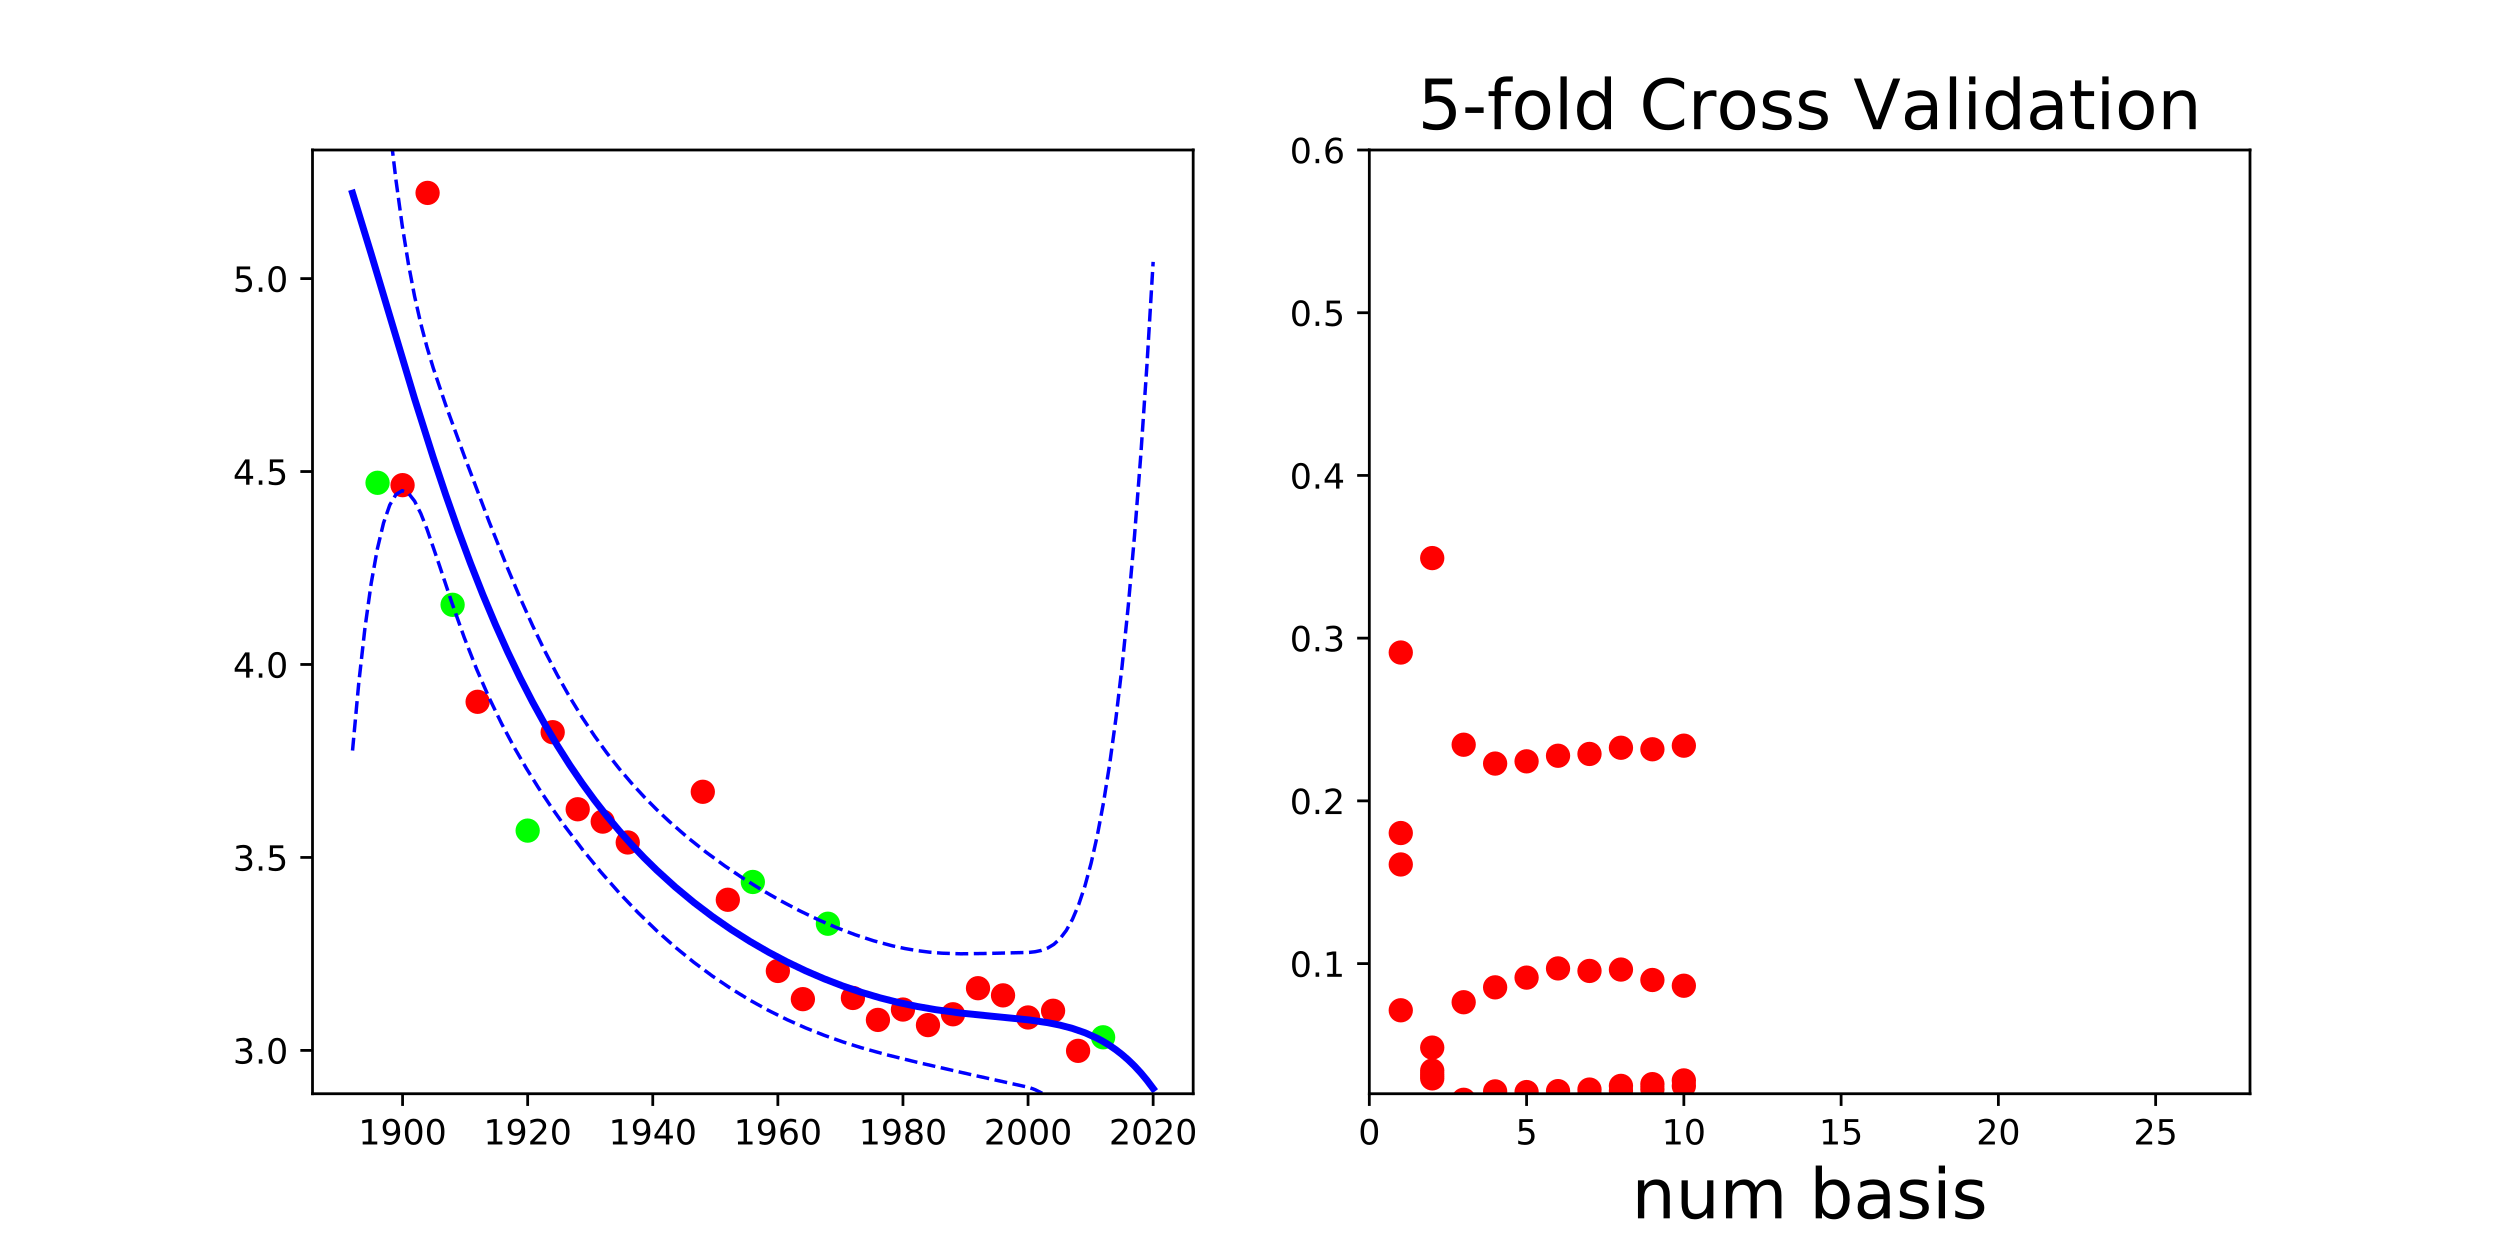 <?xml version="1.0" encoding="utf-8" standalone="no"?>
<!DOCTYPE svg PUBLIC "-//W3C//DTD SVG 1.1//EN"
  "http://www.w3.org/Graphics/SVG/1.1/DTD/svg11.dtd">
<!-- Created with matplotlib (http://matplotlib.org/) -->
<svg height="360pt" version="1.1" viewBox="0 0 720 360" width="720pt" xmlns="http://www.w3.org/2000/svg" xmlns:xlink="http://www.w3.org/1999/xlink">
 <defs>
  <style type="text/css">
*{stroke-linecap:butt;stroke-linejoin:round;}
  </style>
 </defs>
 <g id="figure_1">
  <g id="patch_1">
   <path d="M 0 360 
L 720 360 
L 720 0 
L 0 0 
z
" style="fill:none;"/>
  </g>
  <g id="axes_1">
   <g id="patch_2">
    <path d="M 90 315 
L 343.636 315 
L 343.636 43.2 
L 90 43.2 
z
" style="fill:none;"/>
   </g>
   <g id="matplotlib.axis_1">
    <g id="xtick_1">
     <g id="line2d_1">
      <defs>
       <path d="M 0 0 
L 0 3.5 
" id="m8b394946b6" style="stroke:#000000;stroke-width:0.8;"/>
      </defs>
      <g>
       <use style="stroke:#000000;stroke-width:0.8;" x="115.94" xlink:href="#m8b394946b6" y="315"/>
      </g>
     </g>
     <g id="text_1">
      <!-- 1900 -->
      <defs>
       <path d="M 12.406 8.297 
L 28.516 8.297 
L 28.516 63.922 
L 10.984 60.406 
L 10.984 69.391 
L 28.422 72.906 
L 38.281 72.906 
L 38.281 8.297 
L 54.391 8.297 
L 54.391 0 
L 12.406 0 
z
" id="DejaVuSans-31"/>
       <path d="M 10.984 1.516 
L 10.984 10.5 
Q 14.703 8.734 18.5 7.812 
Q 22.312 6.891 25.984 6.891 
Q 35.75 6.891 40.891 13.453 
Q 46.047 20.016 46.781 33.406 
Q 43.953 29.203 39.594 26.953 
Q 35.25 24.703 29.984 24.703 
Q 19.047 24.703 12.672 31.312 
Q 6.297 37.938 6.297 49.422 
Q 6.297 60.641 12.938 67.422 
Q 19.578 74.219 30.609 74.219 
Q 43.266 74.219 49.922 64.516 
Q 56.594 54.828 56.594 36.375 
Q 56.594 19.141 48.406 8.859 
Q 40.234 -1.422 26.422 -1.422 
Q 22.703 -1.422 18.891 -0.688 
Q 15.094 0.047 10.984 1.516 
z
M 30.609 32.422 
Q 37.25 32.422 41.125 36.953 
Q 45.016 41.5 45.016 49.422 
Q 45.016 57.281 41.125 61.844 
Q 37.25 66.406 30.609 66.406 
Q 23.969 66.406 20.094 61.844 
Q 16.219 57.281 16.219 49.422 
Q 16.219 41.5 20.094 36.953 
Q 23.969 32.422 30.609 32.422 
z
" id="DejaVuSans-39"/>
       <path d="M 31.781 66.406 
Q 24.172 66.406 20.328 58.906 
Q 16.5 51.422 16.5 36.375 
Q 16.5 21.391 20.328 13.891 
Q 24.172 6.391 31.781 6.391 
Q 39.453 6.391 43.281 13.891 
Q 47.125 21.391 47.125 36.375 
Q 47.125 51.422 43.281 58.906 
Q 39.453 66.406 31.781 66.406 
z
M 31.781 74.219 
Q 44.047 74.219 50.516 64.516 
Q 56.984 54.828 56.984 36.375 
Q 56.984 17.969 50.516 8.266 
Q 44.047 -1.422 31.781 -1.422 
Q 19.531 -1.422 13.062 8.266 
Q 6.594 17.969 6.594 36.375 
Q 6.594 54.828 13.062 64.516 
Q 19.531 74.219 31.781 74.219 
z
" id="DejaVuSans-30"/>
      </defs>
      <g transform="translate(103.215 329.598)scale(0.1 -0.1)">
       <use xlink:href="#DejaVuSans-31"/>
       <use x="63.623" xlink:href="#DejaVuSans-39"/>
       <use x="127.246" xlink:href="#DejaVuSans-30"/>
       <use x="190.869" xlink:href="#DejaVuSans-30"/>
      </g>
     </g>
    </g>
    <g id="xtick_2">
     <g id="line2d_2">
      <g>
       <use style="stroke:#000000;stroke-width:0.8;" x="151.968" xlink:href="#m8b394946b6" y="315"/>
      </g>
     </g>
     <g id="text_2">
      <!-- 1920 -->
      <defs>
       <path d="M 19.188 8.297 
L 53.609 8.297 
L 53.609 0 
L 7.328 0 
L 7.328 8.297 
Q 12.938 14.109 22.625 23.891 
Q 32.328 33.688 34.812 36.531 
Q 39.547 41.844 41.422 45.531 
Q 43.312 49.219 43.312 52.781 
Q 43.312 58.594 39.234 62.25 
Q 35.156 65.922 28.609 65.922 
Q 23.969 65.922 18.812 64.312 
Q 13.672 62.703 7.812 59.422 
L 7.812 69.391 
Q 13.766 71.781 18.938 73 
Q 24.125 74.219 28.422 74.219 
Q 39.75 74.219 46.484 68.547 
Q 53.219 62.891 53.219 53.422 
Q 53.219 48.922 51.531 44.891 
Q 49.859 40.875 45.406 35.406 
Q 44.188 33.984 37.641 27.219 
Q 31.109 20.453 19.188 8.297 
z
" id="DejaVuSans-32"/>
      </defs>
      <g transform="translate(139.243 329.598)scale(0.1 -0.1)">
       <use xlink:href="#DejaVuSans-31"/>
       <use x="63.623" xlink:href="#DejaVuSans-39"/>
       <use x="127.246" xlink:href="#DejaVuSans-32"/>
       <use x="190.869" xlink:href="#DejaVuSans-30"/>
      </g>
     </g>
    </g>
    <g id="xtick_3">
     <g id="line2d_3">
      <g>
       <use style="stroke:#000000;stroke-width:0.8;" x="187.996" xlink:href="#m8b394946b6" y="315"/>
      </g>
     </g>
     <g id="text_3">
      <!-- 1940 -->
      <defs>
       <path d="M 37.797 64.312 
L 12.891 25.391 
L 37.797 25.391 
z
M 35.203 72.906 
L 47.609 72.906 
L 47.609 25.391 
L 58.016 25.391 
L 58.016 17.188 
L 47.609 17.188 
L 47.609 0 
L 37.797 0 
L 37.797 17.188 
L 4.891 17.188 
L 4.891 26.703 
z
" id="DejaVuSans-34"/>
      </defs>
      <g transform="translate(175.271 329.598)scale(0.1 -0.1)">
       <use xlink:href="#DejaVuSans-31"/>
       <use x="63.623" xlink:href="#DejaVuSans-39"/>
       <use x="127.246" xlink:href="#DejaVuSans-34"/>
       <use x="190.869" xlink:href="#DejaVuSans-30"/>
      </g>
     </g>
    </g>
    <g id="xtick_4">
     <g id="line2d_4">
      <g>
       <use style="stroke:#000000;stroke-width:0.8;" x="224.024" xlink:href="#m8b394946b6" y="315"/>
      </g>
     </g>
     <g id="text_4">
      <!-- 1960 -->
      <defs>
       <path d="M 33.016 40.375 
Q 26.375 40.375 22.484 35.828 
Q 18.609 31.297 18.609 23.391 
Q 18.609 15.531 22.484 10.953 
Q 26.375 6.391 33.016 6.391 
Q 39.656 6.391 43.531 10.953 
Q 47.406 15.531 47.406 23.391 
Q 47.406 31.297 43.531 35.828 
Q 39.656 40.375 33.016 40.375 
z
M 52.594 71.297 
L 52.594 62.312 
Q 48.875 64.062 45.094 64.984 
Q 41.312 65.922 37.594 65.922 
Q 27.828 65.922 22.672 59.328 
Q 17.531 52.734 16.797 39.406 
Q 19.672 43.656 24.016 45.922 
Q 28.375 48.188 33.594 48.188 
Q 44.578 48.188 50.953 41.516 
Q 57.328 34.859 57.328 23.391 
Q 57.328 12.156 50.688 5.359 
Q 44.047 -1.422 33.016 -1.422 
Q 20.359 -1.422 13.672 8.266 
Q 6.984 17.969 6.984 36.375 
Q 6.984 53.656 15.188 63.938 
Q 23.391 74.219 37.203 74.219 
Q 40.922 74.219 44.703 73.484 
Q 48.484 72.75 52.594 71.297 
z
" id="DejaVuSans-36"/>
      </defs>
      <g transform="translate(211.299 329.598)scale(0.1 -0.1)">
       <use xlink:href="#DejaVuSans-31"/>
       <use x="63.623" xlink:href="#DejaVuSans-39"/>
       <use x="127.246" xlink:href="#DejaVuSans-36"/>
       <use x="190.869" xlink:href="#DejaVuSans-30"/>
      </g>
     </g>
    </g>
    <g id="xtick_5">
     <g id="line2d_5">
      <g>
       <use style="stroke:#000000;stroke-width:0.8;" x="260.052" xlink:href="#m8b394946b6" y="315"/>
      </g>
     </g>
     <g id="text_5">
      <!-- 1980 -->
      <defs>
       <path d="M 31.781 34.625 
Q 24.75 34.625 20.719 30.859 
Q 16.703 27.094 16.703 20.516 
Q 16.703 13.922 20.719 10.156 
Q 24.75 6.391 31.781 6.391 
Q 38.812 6.391 42.859 10.172 
Q 46.922 13.969 46.922 20.516 
Q 46.922 27.094 42.891 30.859 
Q 38.875 34.625 31.781 34.625 
z
M 21.922 38.812 
Q 15.578 40.375 12.031 44.719 
Q 8.5 49.078 8.5 55.328 
Q 8.5 64.062 14.719 69.141 
Q 20.953 74.219 31.781 74.219 
Q 42.672 74.219 48.875 69.141 
Q 55.078 64.062 55.078 55.328 
Q 55.078 49.078 51.531 44.719 
Q 48 40.375 41.703 38.812 
Q 48.828 37.156 52.797 32.312 
Q 56.781 27.484 56.781 20.516 
Q 56.781 9.906 50.312 4.234 
Q 43.844 -1.422 31.781 -1.422 
Q 19.734 -1.422 13.25 4.234 
Q 6.781 9.906 6.781 20.516 
Q 6.781 27.484 10.781 32.312 
Q 14.797 37.156 21.922 38.812 
z
M 18.312 54.391 
Q 18.312 48.734 21.844 45.562 
Q 25.391 42.391 31.781 42.391 
Q 38.141 42.391 41.719 45.562 
Q 45.312 48.734 45.312 54.391 
Q 45.312 60.062 41.719 63.234 
Q 38.141 66.406 31.781 66.406 
Q 25.391 66.406 21.844 63.234 
Q 18.312 60.062 18.312 54.391 
z
" id="DejaVuSans-38"/>
      </defs>
      <g transform="translate(247.327 329.598)scale(0.1 -0.1)">
       <use xlink:href="#DejaVuSans-31"/>
       <use x="63.623" xlink:href="#DejaVuSans-39"/>
       <use x="127.246" xlink:href="#DejaVuSans-38"/>
       <use x="190.869" xlink:href="#DejaVuSans-30"/>
      </g>
     </g>
    </g>
    <g id="xtick_6">
     <g id="line2d_6">
      <g>
       <use style="stroke:#000000;stroke-width:0.8;" x="296.08" xlink:href="#m8b394946b6" y="315"/>
      </g>
     </g>
     <g id="text_6">
      <!-- 2000 -->
      <g transform="translate(283.355 329.598)scale(0.1 -0.1)">
       <use xlink:href="#DejaVuSans-32"/>
       <use x="63.623" xlink:href="#DejaVuSans-30"/>
       <use x="127.246" xlink:href="#DejaVuSans-30"/>
       <use x="190.869" xlink:href="#DejaVuSans-30"/>
      </g>
     </g>
    </g>
    <g id="xtick_7">
     <g id="line2d_7">
      <g>
       <use style="stroke:#000000;stroke-width:0.8;" x="332.107" xlink:href="#m8b394946b6" y="315"/>
      </g>
     </g>
     <g id="text_7">
      <!-- 2020 -->
      <g transform="translate(319.382 329.598)scale(0.1 -0.1)">
       <use xlink:href="#DejaVuSans-32"/>
       <use x="63.623" xlink:href="#DejaVuSans-30"/>
       <use x="127.246" xlink:href="#DejaVuSans-32"/>
       <use x="190.869" xlink:href="#DejaVuSans-30"/>
      </g>
     </g>
    </g>
   </g>
   <g id="matplotlib.axis_2">
    <g id="ytick_1">
     <g id="line2d_8">
      <defs>
       <path d="M 0 0 
L -3.5 0 
" id="mc19117a4ab" style="stroke:#000000;stroke-width:0.8;"/>
      </defs>
      <g>
       <use style="stroke:#000000;stroke-width:0.8;" x="90" xlink:href="#mc19117a4ab" y="302.509"/>
      </g>
     </g>
     <g id="text_8">
      <!-- 3.0 -->
      <defs>
       <path d="M 40.578 39.312 
Q 47.656 37.797 51.625 33 
Q 55.609 28.219 55.609 21.188 
Q 55.609 10.406 48.188 4.484 
Q 40.766 -1.422 27.094 -1.422 
Q 22.516 -1.422 17.656 -0.516 
Q 12.797 0.391 7.625 2.203 
L 7.625 11.719 
Q 11.719 9.328 16.594 8.109 
Q 21.484 6.891 26.812 6.891 
Q 36.078 6.891 40.938 10.547 
Q 45.797 14.203 45.797 21.188 
Q 45.797 27.641 41.281 31.266 
Q 36.766 34.906 28.719 34.906 
L 20.219 34.906 
L 20.219 43.016 
L 29.109 43.016 
Q 36.375 43.016 40.234 45.922 
Q 44.094 48.828 44.094 54.297 
Q 44.094 59.906 40.109 62.906 
Q 36.141 65.922 28.719 65.922 
Q 24.656 65.922 20.016 65.031 
Q 15.375 64.156 9.812 62.312 
L 9.812 71.094 
Q 15.438 72.656 20.344 73.438 
Q 25.25 74.219 29.594 74.219 
Q 40.828 74.219 47.359 69.109 
Q 53.906 64.016 53.906 55.328 
Q 53.906 49.266 50.438 45.094 
Q 46.969 40.922 40.578 39.312 
z
" id="DejaVuSans-33"/>
       <path d="M 10.688 12.406 
L 21 12.406 
L 21 0 
L 10.688 0 
z
" id="DejaVuSans-2e"/>
      </defs>
      <g transform="translate(67.097 306.309)scale(0.1 -0.1)">
       <use xlink:href="#DejaVuSans-33"/>
       <use x="63.623" xlink:href="#DejaVuSans-2e"/>
       <use x="95.41" xlink:href="#DejaVuSans-30"/>
      </g>
     </g>
    </g>
    <g id="ytick_2">
     <g id="line2d_9">
      <g>
       <use style="stroke:#000000;stroke-width:0.8;" x="90" xlink:href="#mc19117a4ab" y="246.941"/>
      </g>
     </g>
     <g id="text_9">
      <!-- 3.5 -->
      <defs>
       <path d="M 10.797 72.906 
L 49.516 72.906 
L 49.516 64.594 
L 19.828 64.594 
L 19.828 46.734 
Q 21.969 47.469 24.109 47.828 
Q 26.266 48.188 28.422 48.188 
Q 40.625 48.188 47.75 41.5 
Q 54.891 34.812 54.891 23.391 
Q 54.891 11.625 47.562 5.094 
Q 40.234 -1.422 26.906 -1.422 
Q 22.312 -1.422 17.547 -0.641 
Q 12.797 0.141 7.719 1.703 
L 7.719 11.625 
Q 12.109 9.234 16.797 8.062 
Q 21.484 6.891 26.703 6.891 
Q 35.156 6.891 40.078 11.328 
Q 45.016 15.766 45.016 23.391 
Q 45.016 31 40.078 35.438 
Q 35.156 39.891 26.703 39.891 
Q 22.75 39.891 18.812 39.016 
Q 14.891 38.141 10.797 36.281 
z
" id="DejaVuSans-35"/>
      </defs>
      <g transform="translate(67.097 250.74)scale(0.1 -0.1)">
       <use xlink:href="#DejaVuSans-33"/>
       <use x="63.623" xlink:href="#DejaVuSans-2e"/>
       <use x="95.41" xlink:href="#DejaVuSans-35"/>
      </g>
     </g>
    </g>
    <g id="ytick_3">
     <g id="line2d_10">
      <g>
       <use style="stroke:#000000;stroke-width:0.8;" x="90" xlink:href="#mc19117a4ab" y="191.373"/>
      </g>
     </g>
     <g id="text_10">
      <!-- 4.0 -->
      <g transform="translate(67.097 195.172)scale(0.1 -0.1)">
       <use xlink:href="#DejaVuSans-34"/>
       <use x="63.623" xlink:href="#DejaVuSans-2e"/>
       <use x="95.41" xlink:href="#DejaVuSans-30"/>
      </g>
     </g>
    </g>
    <g id="ytick_4">
     <g id="line2d_11">
      <g>
       <use style="stroke:#000000;stroke-width:0.8;" x="90" xlink:href="#mc19117a4ab" y="135.804"/>
      </g>
     </g>
     <g id="text_11">
      <!-- 4.5 -->
      <g transform="translate(67.097 139.604)scale(0.1 -0.1)">
       <use xlink:href="#DejaVuSans-34"/>
       <use x="63.623" xlink:href="#DejaVuSans-2e"/>
       <use x="95.41" xlink:href="#DejaVuSans-35"/>
      </g>
     </g>
    </g>
    <g id="ytick_5">
     <g id="line2d_12">
      <g>
       <use style="stroke:#000000;stroke-width:0.8;" x="90" xlink:href="#mc19117a4ab" y="80.236"/>
      </g>
     </g>
     <g id="text_12">
      <!-- 5.0 -->
      <g transform="translate(67.097 84.035)scale(0.1 -0.1)">
       <use xlink:href="#DejaVuSans-35"/>
       <use x="63.623" xlink:href="#DejaVuSans-2e"/>
       <use x="95.41" xlink:href="#DejaVuSans-30"/>
      </g>
     </g>
    </g>
   </g>
   <g id="line2d_13">
    <defs>
     <path d="M 0 3 
C 0.796 3 1.559 2.684 2.121 2.121 
C 2.684 1.559 3 0.796 3 0 
C 3 -0.796 2.684 -1.559 2.121 -2.121 
C 1.559 -2.684 0.796 -3 0 -3 
C -0.796 -3 -1.559 -2.684 -2.121 -2.121 
C -2.684 -1.559 -3 -0.796 -3 0 
C -3 0.796 -2.684 1.559 -2.121 2.121 
C -1.559 2.684 -0.796 3 0 3 
z
" id="m831dadee14" style="stroke:#ff0000;"/>
    </defs>
    <g clip-path="url(#p5d220917fd)">
     <use style="fill:#ff0000;stroke:#ff0000;" x="274.463" xlink:href="#m831dadee14" y="292.11"/>
     <use style="fill:#ff0000;stroke:#ff0000;" x="137.557" xlink:href="#m831dadee14" y="202.118"/>
     <use style="fill:#ff0000;stroke:#ff0000;" x="252.846" xlink:href="#m831dadee14" y="293.734"/>
     <use style="fill:#ff0000;stroke:#ff0000;" x="224.024" xlink:href="#m831dadee14" y="279.634"/>
     <use style="fill:#ff0000;stroke:#ff0000;" x="267.257" xlink:href="#m831dadee14" y="295.227"/>
     <use style="fill:#ff0000;stroke:#ff0000;" x="202.407" xlink:href="#m831dadee14" y="228.036"/>
     <use style="fill:#ff0000;stroke:#ff0000;" x="159.174" xlink:href="#m831dadee14" y="210.872"/>
     <use style="fill:#ff0000;stroke:#ff0000;" x="173.585" xlink:href="#m831dadee14" y="236.623"/>
     <use style="fill:#ff0000;stroke:#ff0000;" x="180.79" xlink:href="#m831dadee14" y="242.628"/>
     <use style="fill:#ff0000;stroke:#ff0000;" x="260.052" xlink:href="#m831dadee14" y="290.749"/>
     <use style="fill:#ff0000;stroke:#ff0000;" x="288.874" xlink:href="#m831dadee14" y="286.667"/>
     <use style="fill:#ff0000;stroke:#ff0000;" x="123.146" xlink:href="#m831dadee14" y="55.555"/>
     <use style="fill:#ff0000;stroke:#ff0000;" x="166.379" xlink:href="#m831dadee14" y="233.067"/>
     <use style="fill:#ff0000;stroke:#ff0000;" x="310.491" xlink:href="#m831dadee14" y="302.645"/>
     <use style="fill:#ff0000;stroke:#ff0000;" x="115.94" xlink:href="#m831dadee14" y="139.724"/>
     <use style="fill:#ff0000;stroke:#ff0000;" x="303.285" xlink:href="#m831dadee14" y="291.1"/>
     <use style="fill:#ff0000;stroke:#ff0000;" x="281.668" xlink:href="#m831dadee14" y="284.603"/>
     <use style="fill:#ff0000;stroke:#ff0000;" x="296.08" xlink:href="#m831dadee14" y="293.032"/>
     <use style="fill:#ff0000;stroke:#ff0000;" x="231.229" xlink:href="#m831dadee14" y="287.755"/>
     <use style="fill:#ff0000;stroke:#ff0000;" x="209.613" xlink:href="#m831dadee14" y="259.134"/>
     <use style="fill:#ff0000;stroke:#ff0000;" x="245.64" xlink:href="#m831dadee14" y="287.413"/>
    </g>
   </g>
   <g id="line2d_14">
    <defs>
     <path d="M 0 3 
C 0.796 3 1.559 2.684 2.121 2.121 
C 2.684 1.559 3 0.796 3 0 
C 3 -0.796 2.684 -1.559 2.121 -2.121 
C 1.559 -2.684 0.796 -3 0 -3 
C -0.796 -3 -1.559 -2.684 -2.121 -2.121 
C -2.684 -1.559 -3 -0.796 -3 0 
C -3 0.796 -2.684 1.559 -2.121 2.121 
C -1.559 2.684 -0.796 3 0 3 
z
" id="m158a585396" style="stroke:#00ff00;"/>
    </defs>
    <g clip-path="url(#p5d220917fd)">
     <use style="fill:#00ff00;stroke:#00ff00;" x="108.735" xlink:href="#m158a585396" y="139.046"/>
     <use style="fill:#00ff00;stroke:#00ff00;" x="238.435" xlink:href="#m158a585396" y="266.035"/>
     <use style="fill:#00ff00;stroke:#00ff00;" x="151.968" xlink:href="#m158a585396" y="239.216"/>
     <use style="fill:#00ff00;stroke:#00ff00;" x="130.351" xlink:href="#m158a585396" y="174.182"/>
     <use style="fill:#00ff00;stroke:#00ff00;" x="317.696" xlink:href="#m158a585396" y="298.739"/>
     <use style="fill:#00ff00;stroke:#00ff00;" x="216.818" xlink:href="#m158a585396" y="254.006"/>
    </g>
   </g>
   <g id="line2d_15">
    <path clip-path="url(#p5d220917fd)" d="M 101.529 55.627 
L 106.891 73.103 
L 119.403 114.835 
L 124.766 131.727 
L 128.34 142.411 
L 131.915 152.576 
L 135.49 162.196 
L 139.065 171.263 
L 142.64 179.778 
L 146.215 187.753 
L 149.79 195.206 
L 153.364 202.163 
L 156.939 208.65 
L 160.514 214.696 
L 164.089 220.331 
L 167.664 225.583 
L 171.239 230.483 
L 174.814 235.057 
L 178.388 239.331 
L 181.963 243.331 
L 185.538 247.078 
L 189.113 250.592 
L 194.475 255.467 
L 199.838 259.914 
L 205.2 263.978 
L 210.562 267.695 
L 215.924 271.095 
L 221.287 274.201 
L 226.649 277.03 
L 232.011 279.596 
L 237.374 281.908 
L 242.736 283.972 
L 248.098 285.795 
L 253.461 287.38 
L 258.823 288.735 
L 264.185 289.87 
L 269.547 290.8 
L 276.697 291.765 
L 285.634 292.668 
L 296.359 293.739 
L 301.721 294.524 
L 305.296 295.243 
L 308.871 296.187 
L 312.446 297.425 
L 316.021 299.033 
L 317.808 300.004 
L 319.595 301.101 
L 321.383 302.338 
L 323.17 303.727 
L 324.958 305.283 
L 326.745 307.022 
L 328.533 308.958 
L 330.32 311.107 
L 332.107 313.488 
L 332.107 313.488 
" style="fill:none;stroke:#0000ff;stroke-linecap:square;stroke-width:2;"/>
   </g>
   <g id="line2d_16">
    <path clip-path="url(#p5d220917fd)" d="M 108.587 -1 
L 108.679 0.128 
L 110.466 19.643 
L 112.254 36.854 
L 114.041 51.898 
L 115.828 64.899 
L 117.616 75.988 
L 119.403 85.349 
L 121.191 93.245 
L 122.978 100.005 
L 124.766 105.967 
L 128.34 116.572 
L 133.703 131.292 
L 140.852 150.234 
L 146.215 163.715 
L 149.79 172.175 
L 153.364 180.135 
L 156.939 187.559 
L 160.514 194.438 
L 164.089 200.781 
L 167.664 206.616 
L 171.239 211.977 
L 174.814 216.907 
L 178.388 221.449 
L 181.963 225.644 
L 185.538 229.534 
L 189.113 233.152 
L 192.688 236.531 
L 198.05 241.209 
L 203.412 245.482 
L 208.775 249.407 
L 214.137 253.024 
L 219.499 256.362 
L 224.862 259.44 
L 230.224 262.267 
L 235.586 264.843 
L 240.948 267.164 
L 246.311 269.213 
L 251.673 270.97 
L 257.035 272.409 
L 260.61 273.177 
L 264.185 273.786 
L 267.76 274.232 
L 271.335 274.521 
L 276.697 274.692 
L 283.847 274.604 
L 296.359 274.295 
L 298.146 274.093 
L 299.934 273.713 
L 301.721 273.049 
L 303.509 271.971 
L 305.296 270.33 
L 307.083 267.974 
L 308.871 264.756 
L 310.658 260.542 
L 312.446 255.204 
L 314.233 248.619 
L 316.021 240.654 
L 317.808 231.163 
L 319.595 219.981 
L 321.383 206.922 
L 323.17 191.775 
L 324.958 174.304 
L 326.745 154.243 
L 328.533 131.299 
L 330.32 105.145 
L 332.107 75.42 
L 332.107 75.42 
" style="fill:none;stroke:#0000ff;stroke-dasharray:3.7,1.6;stroke-dashoffset:0;"/>
   </g>
   <g id="line2d_17">
    <path clip-path="url(#p5d220917fd)" d="M 101.529 216.162 
L 103.316 196.787 
L 105.104 180.873 
L 106.891 168.068 
L 108.679 158.064 
L 110.466 150.593 
L 112.254 145.433 
L 114.041 142.396 
L 115.828 141.319 
L 117.616 142.032 
L 119.403 144.32 
L 121.191 147.895 
L 122.978 152.403 
L 126.553 162.842 
L 130.128 173.564 
L 133.703 183.618 
L 137.278 192.738 
L 140.852 200.943 
L 144.427 208.347 
L 148.002 215.082 
L 151.577 221.271 
L 155.152 227.013 
L 158.727 232.387 
L 162.302 237.451 
L 167.664 244.55 
L 173.026 251.124 
L 178.388 257.214 
L 183.751 262.844 
L 189.113 268.032 
L 194.475 272.795 
L 199.838 277.153 
L 205.2 281.129 
L 210.562 284.745 
L 215.924 288.024 
L 221.287 290.986 
L 226.649 293.651 
L 232.011 296.039 
L 237.374 298.17 
L 242.736 300.067 
L 248.098 301.757 
L 255.248 303.747 
L 264.185 305.954 
L 280.272 309.633 
L 296.359 313.183 
L 298.146 313.846 
L 299.934 314.746 
L 301.721 315.998 
L 303.509 317.748 
L 305.296 320.156 
L 307.083 323.392 
L 308.871 327.618 
L 310.658 332.988 
L 312.446 339.645 
L 314.233 347.736 
L 316.581 361 
L 316.581 361 
" style="fill:none;stroke:#0000ff;stroke-dasharray:3.7,1.6;stroke-dashoffset:0;"/>
   </g>
   <g id="patch_3">
    <path d="M 90 315 
L 90 43.2 
" style="fill:none;stroke:#000000;stroke-linecap:square;stroke-linejoin:miter;stroke-width:0.8;"/>
   </g>
   <g id="patch_4">
    <path d="M 343.636 315 
L 343.636 43.2 
" style="fill:none;stroke:#000000;stroke-linecap:square;stroke-linejoin:miter;stroke-width:0.8;"/>
   </g>
   <g id="patch_5">
    <path d="M 90 315 
L 343.636 315 
" style="fill:none;stroke:#000000;stroke-linecap:square;stroke-linejoin:miter;stroke-width:0.8;"/>
   </g>
   <g id="patch_6">
    <path d="M 90 43.2 
L 343.636 43.2 
" style="fill:none;stroke:#000000;stroke-linecap:square;stroke-linejoin:miter;stroke-width:0.8;"/>
   </g>
  </g>
  <g id="axes_2">
   <g id="patch_7">
    <path d="M 394.364 315 
L 648 315 
L 648 43.2 
L 394.364 43.2 
z
" style="fill:none;"/>
   </g>
   <g id="matplotlib.axis_3">
    <g id="xtick_8">
     <g id="line2d_18">
      <g>
       <use style="stroke:#000000;stroke-width:0.8;" x="394.364" xlink:href="#m8b394946b6" y="315"/>
      </g>
     </g>
     <g id="text_13">
      <!-- 0 -->
      <g transform="translate(391.182 329.598)scale(0.1 -0.1)">
       <use xlink:href="#DejaVuSans-30"/>
      </g>
     </g>
    </g>
    <g id="xtick_9">
     <g id="line2d_19">
      <g>
       <use style="stroke:#000000;stroke-width:0.8;" x="439.656" xlink:href="#m8b394946b6" y="315"/>
      </g>
     </g>
     <g id="text_14">
      <!-- 5 -->
      <g transform="translate(436.475 329.598)scale(0.1 -0.1)">
       <use xlink:href="#DejaVuSans-35"/>
      </g>
     </g>
    </g>
    <g id="xtick_10">
     <g id="line2d_20">
      <g>
       <use style="stroke:#000000;stroke-width:0.8;" x="484.948" xlink:href="#m8b394946b6" y="315"/>
      </g>
     </g>
     <g id="text_15">
      <!-- 10 -->
      <g transform="translate(478.586 329.598)scale(0.1 -0.1)">
       <use xlink:href="#DejaVuSans-31"/>
       <use x="63.623" xlink:href="#DejaVuSans-30"/>
      </g>
     </g>
    </g>
    <g id="xtick_11">
     <g id="line2d_21">
      <g>
       <use style="stroke:#000000;stroke-width:0.8;" x="530.24" xlink:href="#m8b394946b6" y="315"/>
      </g>
     </g>
     <g id="text_16">
      <!-- 15 -->
      <g transform="translate(523.878 329.598)scale(0.1 -0.1)">
       <use xlink:href="#DejaVuSans-31"/>
       <use x="63.623" xlink:href="#DejaVuSans-35"/>
      </g>
     </g>
    </g>
    <g id="xtick_12">
     <g id="line2d_22">
      <g>
       <use style="stroke:#000000;stroke-width:0.8;" x="575.532" xlink:href="#m8b394946b6" y="315"/>
      </g>
     </g>
     <g id="text_17">
      <!-- 20 -->
      <g transform="translate(569.17 329.598)scale(0.1 -0.1)">
       <use xlink:href="#DejaVuSans-32"/>
       <use x="63.623" xlink:href="#DejaVuSans-30"/>
      </g>
     </g>
    </g>
    <g id="xtick_13">
     <g id="line2d_23">
      <g>
       <use style="stroke:#000000;stroke-width:0.8;" x="620.825" xlink:href="#m8b394946b6" y="315"/>
      </g>
     </g>
     <g id="text_18">
      <!-- 25 -->
      <g transform="translate(614.462 329.598)scale(0.1 -0.1)">
       <use xlink:href="#DejaVuSans-32"/>
       <use x="63.623" xlink:href="#DejaVuSans-35"/>
      </g>
     </g>
    </g>
    <g id="text_19">
     <!-- num basis -->
     <defs>
      <path d="M 54.891 33.016 
L 54.891 0 
L 45.906 0 
L 45.906 32.719 
Q 45.906 40.484 42.875 44.328 
Q 39.844 48.188 33.797 48.188 
Q 26.516 48.188 22.312 43.547 
Q 18.109 38.922 18.109 30.906 
L 18.109 0 
L 9.078 0 
L 9.078 54.688 
L 18.109 54.688 
L 18.109 46.188 
Q 21.344 51.125 25.703 53.562 
Q 30.078 56 35.797 56 
Q 45.219 56 50.047 50.172 
Q 54.891 44.344 54.891 33.016 
z
" id="DejaVuSans-6e"/>
      <path d="M 8.5 21.578 
L 8.5 54.688 
L 17.484 54.688 
L 17.484 21.922 
Q 17.484 14.156 20.5 10.266 
Q 23.531 6.391 29.594 6.391 
Q 36.859 6.391 41.078 11.031 
Q 45.312 15.672 45.312 23.688 
L 45.312 54.688 
L 54.297 54.688 
L 54.297 0 
L 45.312 0 
L 45.312 8.406 
Q 42.047 3.422 37.719 1 
Q 33.406 -1.422 27.688 -1.422 
Q 18.266 -1.422 13.375 4.438 
Q 8.5 10.297 8.5 21.578 
z
M 31.109 56 
z
" id="DejaVuSans-75"/>
      <path d="M 52 44.188 
Q 55.375 50.25 60.062 53.125 
Q 64.75 56 71.094 56 
Q 79.641 56 84.281 50.016 
Q 88.922 44.047 88.922 33.016 
L 88.922 0 
L 79.891 0 
L 79.891 32.719 
Q 79.891 40.578 77.094 44.375 
Q 74.312 48.188 68.609 48.188 
Q 61.625 48.188 57.562 43.547 
Q 53.516 38.922 53.516 30.906 
L 53.516 0 
L 44.484 0 
L 44.484 32.719 
Q 44.484 40.625 41.703 44.406 
Q 38.922 48.188 33.109 48.188 
Q 26.219 48.188 22.156 43.531 
Q 18.109 38.875 18.109 30.906 
L 18.109 0 
L 9.078 0 
L 9.078 54.688 
L 18.109 54.688 
L 18.109 46.188 
Q 21.188 51.219 25.484 53.609 
Q 29.781 56 35.688 56 
Q 41.656 56 45.828 52.969 
Q 50 49.953 52 44.188 
z
" id="DejaVuSans-6d"/>
      <path id="DejaVuSans-20"/>
      <path d="M 48.688 27.297 
Q 48.688 37.203 44.609 42.844 
Q 40.531 48.484 33.406 48.484 
Q 26.266 48.484 22.188 42.844 
Q 18.109 37.203 18.109 27.297 
Q 18.109 17.391 22.188 11.75 
Q 26.266 6.109 33.406 6.109 
Q 40.531 6.109 44.609 11.75 
Q 48.688 17.391 48.688 27.297 
z
M 18.109 46.391 
Q 20.953 51.266 25.266 53.625 
Q 29.594 56 35.594 56 
Q 45.562 56 51.781 48.094 
Q 58.016 40.188 58.016 27.297 
Q 58.016 14.406 51.781 6.484 
Q 45.562 -1.422 35.594 -1.422 
Q 29.594 -1.422 25.266 0.953 
Q 20.953 3.328 18.109 8.203 
L 18.109 0 
L 9.078 0 
L 9.078 75.984 
L 18.109 75.984 
z
" id="DejaVuSans-62"/>
      <path d="M 34.281 27.484 
Q 23.391 27.484 19.188 25 
Q 14.984 22.516 14.984 16.5 
Q 14.984 11.719 18.141 8.906 
Q 21.297 6.109 26.703 6.109 
Q 34.188 6.109 38.703 11.406 
Q 43.219 16.703 43.219 25.484 
L 43.219 27.484 
z
M 52.203 31.203 
L 52.203 0 
L 43.219 0 
L 43.219 8.297 
Q 40.141 3.328 35.547 0.953 
Q 30.953 -1.422 24.312 -1.422 
Q 15.922 -1.422 10.953 3.297 
Q 6 8.016 6 15.922 
Q 6 25.141 12.172 29.828 
Q 18.359 34.516 30.609 34.516 
L 43.219 34.516 
L 43.219 35.406 
Q 43.219 41.609 39.141 45 
Q 35.062 48.391 27.688 48.391 
Q 23 48.391 18.547 47.266 
Q 14.109 46.141 10.016 43.891 
L 10.016 52.203 
Q 14.938 54.109 19.578 55.047 
Q 24.219 56 28.609 56 
Q 40.484 56 46.344 49.844 
Q 52.203 43.703 52.203 31.203 
z
" id="DejaVuSans-61"/>
      <path d="M 44.281 53.078 
L 44.281 44.578 
Q 40.484 46.531 36.375 47.5 
Q 32.281 48.484 27.875 48.484 
Q 21.188 48.484 17.844 46.438 
Q 14.5 44.391 14.5 40.281 
Q 14.5 37.156 16.891 35.375 
Q 19.281 33.594 26.516 31.984 
L 29.594 31.297 
Q 39.156 29.25 43.188 25.516 
Q 47.219 21.781 47.219 15.094 
Q 47.219 7.469 41.188 3.016 
Q 35.156 -1.422 24.609 -1.422 
Q 20.219 -1.422 15.453 -0.562 
Q 10.688 0.297 5.422 2 
L 5.422 11.281 
Q 10.406 8.688 15.234 7.391 
Q 20.062 6.109 24.812 6.109 
Q 31.156 6.109 34.562 8.281 
Q 37.984 10.453 37.984 14.406 
Q 37.984 18.062 35.516 20.016 
Q 33.062 21.969 24.703 23.781 
L 21.578 24.516 
Q 13.234 26.266 9.516 29.906 
Q 5.812 33.547 5.812 39.891 
Q 5.812 47.609 11.281 51.797 
Q 16.75 56 26.812 56 
Q 31.781 56 36.172 55.266 
Q 40.578 54.547 44.281 53.078 
z
" id="DejaVuSans-73"/>
      <path d="M 9.422 54.688 
L 18.406 54.688 
L 18.406 0 
L 9.422 0 
z
M 9.422 75.984 
L 18.406 75.984 
L 18.406 64.594 
L 9.422 64.594 
z
" id="DejaVuSans-69"/>
     </defs>
     <g transform="translate(469.915 350.875)scale(0.2 -0.2)">
      <use xlink:href="#DejaVuSans-6e"/>
      <use x="63.379" xlink:href="#DejaVuSans-75"/>
      <use x="126.758" xlink:href="#DejaVuSans-6d"/>
      <use x="224.17" xlink:href="#DejaVuSans-20"/>
      <use x="255.957" xlink:href="#DejaVuSans-62"/>
      <use x="319.434" xlink:href="#DejaVuSans-61"/>
      <use x="380.713" xlink:href="#DejaVuSans-73"/>
      <use x="432.812" xlink:href="#DejaVuSans-69"/>
      <use x="460.596" xlink:href="#DejaVuSans-73"/>
     </g>
    </g>
   </g>
   <g id="matplotlib.axis_4">
    <g id="ytick_6">
     <g id="line2d_24">
      <g>
       <use style="stroke:#000000;stroke-width:0.8;" x="394.364" xlink:href="#mc19117a4ab" y="277.51"/>
      </g>
     </g>
     <g id="text_20">
      <!-- 0.1 -->
      <g transform="translate(371.461 281.31)scale(0.1 -0.1)">
       <use xlink:href="#DejaVuSans-30"/>
       <use x="63.623" xlink:href="#DejaVuSans-2e"/>
       <use x="95.41" xlink:href="#DejaVuSans-31"/>
      </g>
     </g>
    </g>
    <g id="ytick_7">
     <g id="line2d_25">
      <g>
       <use style="stroke:#000000;stroke-width:0.8;" x="394.364" xlink:href="#mc19117a4ab" y="230.648"/>
      </g>
     </g>
     <g id="text_21">
      <!-- 0.2 -->
      <g transform="translate(371.461 234.447)scale(0.1 -0.1)">
       <use xlink:href="#DejaVuSans-30"/>
       <use x="63.623" xlink:href="#DejaVuSans-2e"/>
       <use x="95.41" xlink:href="#DejaVuSans-32"/>
      </g>
     </g>
    </g>
    <g id="ytick_8">
     <g id="line2d_26">
      <g>
       <use style="stroke:#000000;stroke-width:0.8;" x="394.364" xlink:href="#mc19117a4ab" y="183.786"/>
      </g>
     </g>
     <g id="text_22">
      <!-- 0.3 -->
      <g transform="translate(371.461 187.585)scale(0.1 -0.1)">
       <use xlink:href="#DejaVuSans-30"/>
       <use x="63.623" xlink:href="#DejaVuSans-2e"/>
       <use x="95.41" xlink:href="#DejaVuSans-33"/>
      </g>
     </g>
    </g>
    <g id="ytick_9">
     <g id="line2d_27">
      <g>
       <use style="stroke:#000000;stroke-width:0.8;" x="394.364" xlink:href="#mc19117a4ab" y="136.924"/>
      </g>
     </g>
     <g id="text_23">
      <!-- 0.4 -->
      <g transform="translate(371.461 140.723)scale(0.1 -0.1)">
       <use xlink:href="#DejaVuSans-30"/>
       <use x="63.623" xlink:href="#DejaVuSans-2e"/>
       <use x="95.41" xlink:href="#DejaVuSans-34"/>
      </g>
     </g>
    </g>
    <g id="ytick_10">
     <g id="line2d_28">
      <g>
       <use style="stroke:#000000;stroke-width:0.8;" x="394.364" xlink:href="#mc19117a4ab" y="90.062"/>
      </g>
     </g>
     <g id="text_24">
      <!-- 0.5 -->
      <g transform="translate(371.461 93.861)scale(0.1 -0.1)">
       <use xlink:href="#DejaVuSans-30"/>
       <use x="63.623" xlink:href="#DejaVuSans-2e"/>
       <use x="95.41" xlink:href="#DejaVuSans-35"/>
      </g>
     </g>
    </g>
    <g id="ytick_11">
     <g id="line2d_29">
      <g>
       <use style="stroke:#000000;stroke-width:0.8;" x="394.364" xlink:href="#mc19117a4ab" y="43.2"/>
      </g>
     </g>
     <g id="text_25">
      <!-- 0.6 -->
      <g transform="translate(371.461 46.999)scale(0.1 -0.1)">
       <use xlink:href="#DejaVuSans-30"/>
       <use x="63.623" xlink:href="#DejaVuSans-2e"/>
       <use x="95.41" xlink:href="#DejaVuSans-36"/>
      </g>
     </g>
    </g>
   </g>
   <g id="line2d_30">
    <g clip-path="url(#p8cafb448ce)">
     <use style="fill:#ff0000;stroke:#ff0000;" x="403.422" xlink:href="#m831dadee14" y="239.91"/>
    </g>
   </g>
   <g id="line2d_31">
    <g clip-path="url(#p8cafb448ce)">
     <use style="fill:#ff0000;stroke:#ff0000;" x="403.422" xlink:href="#m831dadee14" y="290.962"/>
    </g>
   </g>
   <g id="line2d_32">
    <g clip-path="url(#p8cafb448ce)"/>
   </g>
   <g id="line2d_33">
    <g clip-path="url(#p8cafb448ce)">
     <use style="fill:#ff0000;stroke:#ff0000;" x="403.422" xlink:href="#m831dadee14" y="187.926"/>
    </g>
   </g>
   <g id="line2d_34">
    <g clip-path="url(#p8cafb448ce)">
     <use style="fill:#ff0000;stroke:#ff0000;" x="403.422" xlink:href="#m831dadee14" y="248.965"/>
    </g>
   </g>
   <g id="line2d_35">
    <g clip-path="url(#p8cafb448ce)">
     <use style="fill:#ff0000;stroke:#ff0000;" x="412.481" xlink:href="#m831dadee14" y="309.515"/>
    </g>
   </g>
   <g id="line2d_36">
    <g clip-path="url(#p8cafb448ce)">
     <use style="fill:#ff0000;stroke:#ff0000;" x="412.481" xlink:href="#m831dadee14" y="310.572"/>
    </g>
   </g>
   <g id="line2d_37">
    <g clip-path="url(#p8cafb448ce)">
     <use style="fill:#ff0000;stroke:#ff0000;" x="412.481" xlink:href="#m831dadee14" y="160.73"/>
    </g>
   </g>
   <g id="line2d_38">
    <g clip-path="url(#p8cafb448ce)">
     <use style="fill:#ff0000;stroke:#ff0000;" x="412.481" xlink:href="#m831dadee14" y="301.71"/>
    </g>
   </g>
   <g id="line2d_39">
    <g clip-path="url(#p8cafb448ce)">
     <use style="fill:#ff0000;stroke:#ff0000;" x="412.481" xlink:href="#m831dadee14" y="308.333"/>
    </g>
   </g>
   <g id="line2d_40">
    <g clip-path="url(#p8cafb448ce)">
     <use style="fill:#ff0000;stroke:#ff0000;" x="421.539" xlink:href="#m831dadee14" y="317.002"/>
    </g>
   </g>
   <g id="line2d_41">
    <g clip-path="url(#p8cafb448ce)">
     <use style="fill:#ff0000;stroke:#ff0000;" x="421.539" xlink:href="#m831dadee14" y="316.741"/>
    </g>
   </g>
   <g id="line2d_42">
    <g clip-path="url(#p8cafb448ce)">
     <use style="fill:#ff0000;stroke:#ff0000;" x="421.539" xlink:href="#m831dadee14" y="214.481"/>
    </g>
   </g>
   <g id="line2d_43">
    <g clip-path="url(#p8cafb448ce)">
     <use style="fill:#ff0000;stroke:#ff0000;" x="421.539" xlink:href="#m831dadee14" y="288.643"/>
    </g>
   </g>
   <g id="line2d_44">
    <g clip-path="url(#p8cafb448ce)">
     <use style="fill:#ff0000;stroke:#ff0000;" x="421.539" xlink:href="#m831dadee14" y="322.678"/>
    </g>
   </g>
   <g id="line2d_45">
    <g clip-path="url(#p8cafb448ce)">
     <use style="fill:#ff0000;stroke:#ff0000;" x="430.597" xlink:href="#m831dadee14" y="316.434"/>
    </g>
   </g>
   <g id="line2d_46">
    <g clip-path="url(#p8cafb448ce)">
     <use style="fill:#ff0000;stroke:#ff0000;" x="430.597" xlink:href="#m831dadee14" y="314.324"/>
    </g>
   </g>
   <g id="line2d_47">
    <g clip-path="url(#p8cafb448ce)">
     <use style="fill:#ff0000;stroke:#ff0000;" x="430.597" xlink:href="#m831dadee14" y="219.909"/>
    </g>
   </g>
   <g id="line2d_48">
    <g clip-path="url(#p8cafb448ce)">
     <use style="fill:#ff0000;stroke:#ff0000;" x="430.597" xlink:href="#m831dadee14" y="284.358"/>
    </g>
   </g>
   <g id="line2d_49">
    <g clip-path="url(#p8cafb448ce)">
     <use style="fill:#ff0000;stroke:#ff0000;" x="430.597" xlink:href="#m831dadee14" y="322.491"/>
    </g>
   </g>
   <g id="line2d_50">
    <g clip-path="url(#p8cafb448ce)">
     <use style="fill:#ff0000;stroke:#ff0000;" x="439.656" xlink:href="#m831dadee14" y="316.647"/>
    </g>
   </g>
   <g id="line2d_51">
    <g clip-path="url(#p8cafb448ce)">
     <use style="fill:#ff0000;stroke:#ff0000;" x="439.656" xlink:href="#m831dadee14" y="314.517"/>
    </g>
   </g>
   <g id="line2d_52">
    <g clip-path="url(#p8cafb448ce)">
     <use style="fill:#ff0000;stroke:#ff0000;" x="439.656" xlink:href="#m831dadee14" y="219.265"/>
    </g>
   </g>
   <g id="line2d_53">
    <g clip-path="url(#p8cafb448ce)">
     <use style="fill:#ff0000;stroke:#ff0000;" x="439.656" xlink:href="#m831dadee14" y="281.554"/>
    </g>
   </g>
   <g id="line2d_54">
    <g clip-path="url(#p8cafb448ce)">
     <use style="fill:#ff0000;stroke:#ff0000;" x="439.656" xlink:href="#m831dadee14" y="322.022"/>
    </g>
   </g>
   <g id="line2d_55">
    <g clip-path="url(#p8cafb448ce)">
     <use style="fill:#ff0000;stroke:#ff0000;" x="448.714" xlink:href="#m831dadee14" y="316.265"/>
    </g>
   </g>
   <g id="line2d_56">
    <g clip-path="url(#p8cafb448ce)">
     <use style="fill:#ff0000;stroke:#ff0000;" x="448.714" xlink:href="#m831dadee14" y="314.245"/>
    </g>
   </g>
   <g id="line2d_57">
    <g clip-path="url(#p8cafb448ce)">
     <use style="fill:#ff0000;stroke:#ff0000;" x="448.714" xlink:href="#m831dadee14" y="217.657"/>
    </g>
   </g>
   <g id="line2d_58">
    <g clip-path="url(#p8cafb448ce)">
     <use style="fill:#ff0000;stroke:#ff0000;" x="448.714" xlink:href="#m831dadee14" y="278.906"/>
    </g>
   </g>
   <g id="line2d_59">
    <g clip-path="url(#p8cafb448ce)">
     <use style="fill:#ff0000;stroke:#ff0000;" x="448.714" xlink:href="#m831dadee14" y="321.893"/>
    </g>
   </g>
   <g id="line2d_60">
    <g clip-path="url(#p8cafb448ce)">
     <use style="fill:#ff0000;stroke:#ff0000;" x="457.773" xlink:href="#m831dadee14" y="315.396"/>
    </g>
   </g>
   <g id="line2d_61">
    <g clip-path="url(#p8cafb448ce)">
     <use style="fill:#ff0000;stroke:#ff0000;" x="457.773" xlink:href="#m831dadee14" y="313.794"/>
    </g>
   </g>
   <g id="line2d_62">
    <g clip-path="url(#p8cafb448ce)">
     <use style="fill:#ff0000;stroke:#ff0000;" x="457.773" xlink:href="#m831dadee14" y="217.135"/>
    </g>
   </g>
   <g id="line2d_63">
    <g clip-path="url(#p8cafb448ce)">
     <use style="fill:#ff0000;stroke:#ff0000;" x="457.773" xlink:href="#m831dadee14" y="279.628"/>
    </g>
   </g>
   <g id="line2d_64">
    <g clip-path="url(#p8cafb448ce)">
     <use style="fill:#ff0000;stroke:#ff0000;" x="457.773" xlink:href="#m831dadee14" y="322.177"/>
    </g>
   </g>
   <g id="line2d_65">
    <g clip-path="url(#p8cafb448ce)">
     <use style="fill:#ff0000;stroke:#ff0000;" x="466.831" xlink:href="#m831dadee14" y="314.182"/>
    </g>
   </g>
   <g id="line2d_66">
    <g clip-path="url(#p8cafb448ce)">
     <use style="fill:#ff0000;stroke:#ff0000;" x="466.831" xlink:href="#m831dadee14" y="312.733"/>
    </g>
   </g>
   <g id="line2d_67">
    <g clip-path="url(#p8cafb448ce)">
     <use style="fill:#ff0000;stroke:#ff0000;" x="466.831" xlink:href="#m831dadee14" y="215.352"/>
    </g>
   </g>
   <g id="line2d_68">
    <g clip-path="url(#p8cafb448ce)">
     <use style="fill:#ff0000;stroke:#ff0000;" x="466.831" xlink:href="#m831dadee14" y="279.233"/>
    </g>
   </g>
   <g id="line2d_69">
    <g clip-path="url(#p8cafb448ce)">
     <use style="fill:#ff0000;stroke:#ff0000;" x="466.831" xlink:href="#m831dadee14" y="321.802"/>
    </g>
   </g>
   <g id="line2d_70">
    <g clip-path="url(#p8cafb448ce)">
     <use style="fill:#ff0000;stroke:#ff0000;" x="475.89" xlink:href="#m831dadee14" y="313.697"/>
    </g>
   </g>
   <g id="line2d_71">
    <g clip-path="url(#p8cafb448ce)">
     <use style="fill:#ff0000;stroke:#ff0000;" x="475.89" xlink:href="#m831dadee14" y="312.231"/>
    </g>
   </g>
   <g id="line2d_72">
    <g clip-path="url(#p8cafb448ce)">
     <use style="fill:#ff0000;stroke:#ff0000;" x="475.89" xlink:href="#m831dadee14" y="215.791"/>
    </g>
   </g>
   <g id="line2d_73">
    <g clip-path="url(#p8cafb448ce)">
     <use style="fill:#ff0000;stroke:#ff0000;" x="475.89" xlink:href="#m831dadee14" y="282.237"/>
    </g>
   </g>
   <g id="line2d_74">
    <g clip-path="url(#p8cafb448ce)">
     <use style="fill:#ff0000;stroke:#ff0000;" x="475.89" xlink:href="#m831dadee14" y="322.024"/>
    </g>
   </g>
   <g id="line2d_75">
    <g clip-path="url(#p8cafb448ce)">
     <use style="fill:#ff0000;stroke:#ff0000;" x="484.948" xlink:href="#m831dadee14" y="312.765"/>
    </g>
   </g>
   <g id="line2d_76">
    <g clip-path="url(#p8cafb448ce)">
     <use style="fill:#ff0000;stroke:#ff0000;" x="484.948" xlink:href="#m831dadee14" y="311.161"/>
    </g>
   </g>
   <g id="line2d_77">
    <g clip-path="url(#p8cafb448ce)">
     <use style="fill:#ff0000;stroke:#ff0000;" x="484.948" xlink:href="#m831dadee14" y="214.754"/>
    </g>
   </g>
   <g id="line2d_78">
    <g clip-path="url(#p8cafb448ce)">
     <use style="fill:#ff0000;stroke:#ff0000;" x="484.948" xlink:href="#m831dadee14" y="283.891"/>
    </g>
   </g>
   <g id="patch_8">
    <path d="M 394.364 315 
L 394.364 43.2 
" style="fill:none;stroke:#000000;stroke-linecap:square;stroke-linejoin:miter;stroke-width:0.8;"/>
   </g>
   <g id="patch_9">
    <path d="M 648 315 
L 648 43.2 
" style="fill:none;stroke:#000000;stroke-linecap:square;stroke-linejoin:miter;stroke-width:0.8;"/>
   </g>
   <g id="patch_10">
    <path d="M 394.364 315 
L 648 315 
" style="fill:none;stroke:#000000;stroke-linecap:square;stroke-linejoin:miter;stroke-width:0.8;"/>
   </g>
   <g id="patch_11">
    <path d="M 394.364 43.2 
L 648 43.2 
" style="fill:none;stroke:#000000;stroke-linecap:square;stroke-linejoin:miter;stroke-width:0.8;"/>
   </g>
   <g id="text_26">
    <!-- 5-fold Cross Validation -->
    <defs>
     <path d="M 4.891 31.391 
L 31.203 31.391 
L 31.203 23.391 
L 4.891 23.391 
z
" id="DejaVuSans-2d"/>
     <path d="M 37.109 75.984 
L 37.109 68.5 
L 28.516 68.5 
Q 23.688 68.5 21.797 66.547 
Q 19.922 64.594 19.922 59.516 
L 19.922 54.688 
L 34.719 54.688 
L 34.719 47.703 
L 19.922 47.703 
L 19.922 0 
L 10.891 0 
L 10.891 47.703 
L 2.297 47.703 
L 2.297 54.688 
L 10.891 54.688 
L 10.891 58.5 
Q 10.891 67.625 15.141 71.797 
Q 19.391 75.984 28.609 75.984 
z
" id="DejaVuSans-66"/>
     <path d="M 30.609 48.391 
Q 23.391 48.391 19.188 42.75 
Q 14.984 37.109 14.984 27.297 
Q 14.984 17.484 19.156 11.844 
Q 23.344 6.203 30.609 6.203 
Q 37.797 6.203 41.984 11.859 
Q 46.188 17.531 46.188 27.297 
Q 46.188 37.016 41.984 42.703 
Q 37.797 48.391 30.609 48.391 
z
M 30.609 56 
Q 42.328 56 49.016 48.375 
Q 55.719 40.766 55.719 27.297 
Q 55.719 13.875 49.016 6.219 
Q 42.328 -1.422 30.609 -1.422 
Q 18.844 -1.422 12.172 6.219 
Q 5.516 13.875 5.516 27.297 
Q 5.516 40.766 12.172 48.375 
Q 18.844 56 30.609 56 
z
" id="DejaVuSans-6f"/>
     <path d="M 9.422 75.984 
L 18.406 75.984 
L 18.406 0 
L 9.422 0 
z
" id="DejaVuSans-6c"/>
     <path d="M 45.406 46.391 
L 45.406 75.984 
L 54.391 75.984 
L 54.391 0 
L 45.406 0 
L 45.406 8.203 
Q 42.578 3.328 38.25 0.953 
Q 33.938 -1.422 27.875 -1.422 
Q 17.969 -1.422 11.734 6.484 
Q 5.516 14.406 5.516 27.297 
Q 5.516 40.188 11.734 48.094 
Q 17.969 56 27.875 56 
Q 33.938 56 38.25 53.625 
Q 42.578 51.266 45.406 46.391 
z
M 14.797 27.297 
Q 14.797 17.391 18.875 11.75 
Q 22.953 6.109 30.078 6.109 
Q 37.203 6.109 41.297 11.75 
Q 45.406 17.391 45.406 27.297 
Q 45.406 37.203 41.297 42.844 
Q 37.203 48.484 30.078 48.484 
Q 22.953 48.484 18.875 42.844 
Q 14.797 37.203 14.797 27.297 
z
" id="DejaVuSans-64"/>
     <path d="M 64.406 67.281 
L 64.406 56.891 
Q 59.422 61.531 53.781 63.812 
Q 48.141 66.109 41.797 66.109 
Q 29.297 66.109 22.656 58.469 
Q 16.016 50.828 16.016 36.375 
Q 16.016 21.969 22.656 14.328 
Q 29.297 6.688 41.797 6.688 
Q 48.141 6.688 53.781 8.984 
Q 59.422 11.281 64.406 15.922 
L 64.406 5.609 
Q 59.234 2.094 53.438 0.328 
Q 47.656 -1.422 41.219 -1.422 
Q 24.656 -1.422 15.125 8.703 
Q 5.609 18.844 5.609 36.375 
Q 5.609 53.953 15.125 64.078 
Q 24.656 74.219 41.219 74.219 
Q 47.75 74.219 53.531 72.484 
Q 59.328 70.75 64.406 67.281 
z
" id="DejaVuSans-43"/>
     <path d="M 41.109 46.297 
Q 39.594 47.172 37.812 47.578 
Q 36.031 48 33.891 48 
Q 26.266 48 22.188 43.047 
Q 18.109 38.094 18.109 28.812 
L 18.109 0 
L 9.078 0 
L 9.078 54.688 
L 18.109 54.688 
L 18.109 46.188 
Q 20.953 51.172 25.484 53.578 
Q 30.031 56 36.531 56 
Q 37.453 56 38.578 55.875 
Q 39.703 55.766 41.062 55.516 
z
" id="DejaVuSans-72"/>
     <path d="M 28.609 0 
L 0.781 72.906 
L 11.078 72.906 
L 34.188 11.531 
L 57.328 72.906 
L 67.578 72.906 
L 39.797 0 
z
" id="DejaVuSans-56"/>
     <path d="M 18.312 70.219 
L 18.312 54.688 
L 36.812 54.688 
L 36.812 47.703 
L 18.312 47.703 
L 18.312 18.016 
Q 18.312 11.328 20.141 9.422 
Q 21.969 7.516 27.594 7.516 
L 36.812 7.516 
L 36.812 0 
L 27.594 0 
Q 17.188 0 13.234 3.875 
Q 9.281 7.766 9.281 18.016 
L 9.281 47.703 
L 2.688 47.703 
L 2.688 54.688 
L 9.281 54.688 
L 9.281 70.219 
z
" id="DejaVuSans-74"/>
    </defs>
    <g transform="translate(408.316 37.2)scale(0.2 -0.2)">
     <use xlink:href="#DejaVuSans-35"/>
     <use x="63.623" xlink:href="#DejaVuSans-2d"/>
     <use x="99.707" xlink:href="#DejaVuSans-66"/>
     <use x="134.912" xlink:href="#DejaVuSans-6f"/>
     <use x="196.094" xlink:href="#DejaVuSans-6c"/>
     <use x="223.877" xlink:href="#DejaVuSans-64"/>
     <use x="287.354" xlink:href="#DejaVuSans-20"/>
     <use x="319.141" xlink:href="#DejaVuSans-43"/>
     <use x="388.965" xlink:href="#DejaVuSans-72"/>
     <use x="430.047" xlink:href="#DejaVuSans-6f"/>
     <use x="491.229" xlink:href="#DejaVuSans-73"/>
     <use x="543.328" xlink:href="#DejaVuSans-73"/>
     <use x="595.428" xlink:href="#DejaVuSans-20"/>
     <use x="627.215" xlink:href="#DejaVuSans-56"/>
     <use x="695.514" xlink:href="#DejaVuSans-61"/>
     <use x="756.793" xlink:href="#DejaVuSans-6c"/>
     <use x="784.576" xlink:href="#DejaVuSans-69"/>
     <use x="812.359" xlink:href="#DejaVuSans-64"/>
     <use x="875.836" xlink:href="#DejaVuSans-61"/>
     <use x="937.115" xlink:href="#DejaVuSans-74"/>
     <use x="976.324" xlink:href="#DejaVuSans-69"/>
     <use x="1004.107" xlink:href="#DejaVuSans-6f"/>
     <use x="1065.289" xlink:href="#DejaVuSans-6e"/>
    </g>
   </g>
  </g>
 </g>
 <defs>
  <clipPath id="p5d220917fd">
   <rect height="271.8" width="253.636" x="90" y="43.2"/>
  </clipPath>
  <clipPath id="p8cafb448ce">
   <rect height="271.8" width="253.636" x="394.364" y="43.2"/>
  </clipPath>
 </defs>
</svg>
